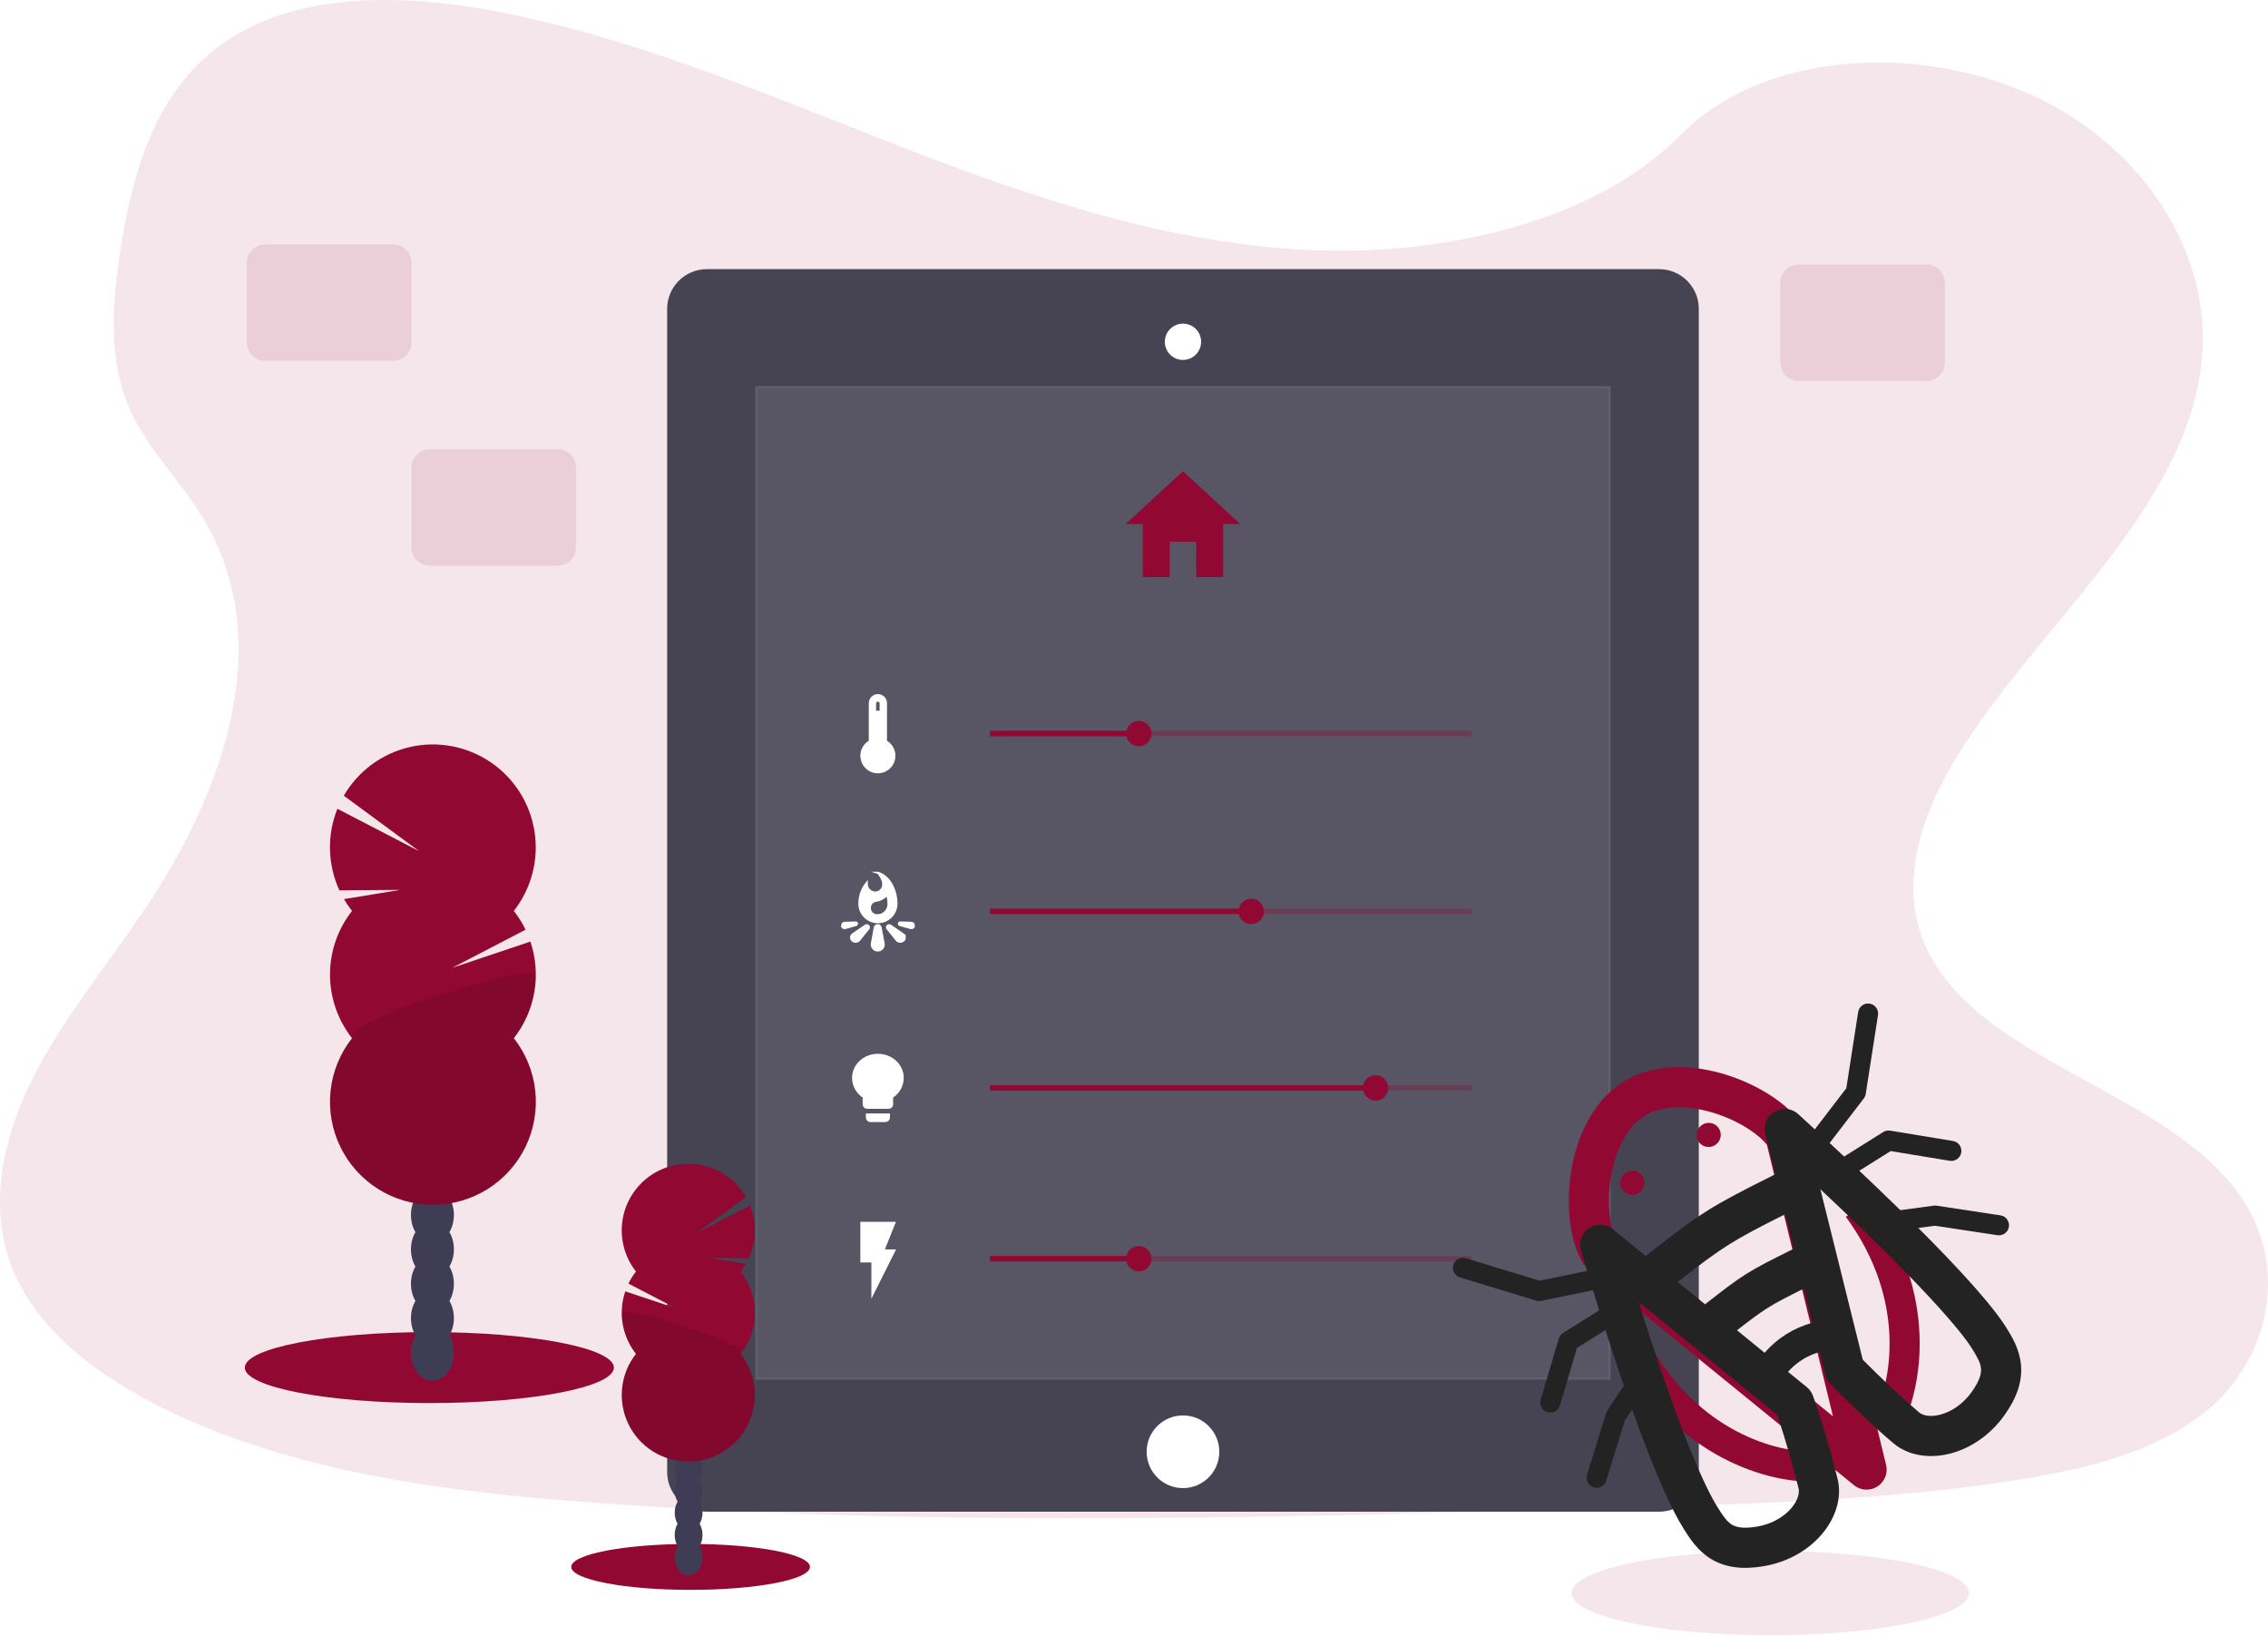 <svg width="1130" height="815" viewBox="0 0 1130 815" fill="none" xmlns="http://www.w3.org/2000/svg">
<g clip-path="url(#clip0)">
<path opacity="0.1" d="M656.54 124.69C584.1 122.18 515.1 98.79 449.22 73.2C383.34 47.61 318.07 19.28 247.37 5.71C201.89 -3.01 149.88 -4.29 113.24 20.14C77.97 43.6 66.58 84.14 60.46 121.69C55.85 149.97 53.14 179.69 65.76 206.2C74.53 224.57 90.1 240.02 100.87 257.62C138.32 318.88 111.87 394.41 71.25 454.21C52.25 482.27 30.12 509.03 15.43 538.9C0.74 568.77 -6.06 602.98 6.79 633.44C19.54 663.64 49.9 686.28 82.8 702.28C149.61 734.68 228.34 743.96 305.11 749.21C475.05 760.83 645.9 755.8 816.29 750.76C879.35 748.89 942.68 747 1004.72 737.25C1039.16 731.84 1074.72 723.25 1099.72 702.5C1131.47 676.16 1139.34 631.56 1118.06 598.5C1082.38 543.11 983.71 529.35 958.77 469.9C945.04 437.18 959.14 400.73 979.09 370.38C1021.89 305.27 1093.63 248.16 1097.41 173.74C1100.01 122.63 1065.52 71.44 1012.2 47.26C956.3 21.91 878.8 25.1 837.56 67.06C795.12 110.28 720.5 126.91 656.54 124.69Z" fill="#910932"/>
<path d="M826.6 134.07H352.2C341.265 134.07 332.4 142.935 332.4 153.87V733.24C332.4 744.175 341.265 753.04 352.2 753.04H826.6C837.535 753.04 846.4 744.175 846.4 733.24V153.87C846.4 142.935 837.535 134.07 826.6 134.07Z" fill="#464353"/>
<path opacity="0.1" d="M802.06 192.74H376.74V686.83H802.06V192.74Z" fill="white" stroke="white" stroke-miterlimit="10"/>
<path d="M589.4 741.28C599.396 741.28 607.5 733.176 607.5 723.18C607.5 713.184 599.396 705.08 589.4 705.08C579.404 705.08 571.3 713.184 571.3 723.18C571.3 733.176 579.404 741.28 589.4 741.28Z" fill="white"/>
<path d="M589.4 178.81C587.71 178.8 586.061 178.29 584.662 177.343C583.262 176.397 582.174 175.057 581.535 173.493C580.896 171.928 580.735 170.21 581.072 168.554C581.409 166.898 582.229 165.38 583.429 164.19C584.629 163 586.154 162.192 587.813 161.868C589.471 161.545 591.188 161.72 592.747 162.372C594.306 163.023 595.637 164.122 596.572 165.53C597.507 166.937 598.004 168.59 598 170.28C597.996 171.405 597.77 172.518 597.336 173.556C596.902 174.594 596.267 175.535 595.468 176.328C594.669 177.12 593.722 177.747 592.681 178.173C591.64 178.599 590.525 178.815 589.4 178.81V178.81Z" fill="white"/>
<path d="M589.4 162.21C590.996 162.2 592.56 162.665 593.891 163.546C595.223 164.427 596.262 165.683 596.878 167.156C597.493 168.629 597.657 170.252 597.348 171.818C597.039 173.384 596.271 174.823 595.142 175.952C594.013 177.081 592.574 177.849 591.008 178.158C589.442 178.467 587.819 178.303 586.346 177.688C584.873 177.072 583.617 176.033 582.736 174.701C581.855 173.37 581.39 171.806 581.4 170.21C581.416 168.093 582.264 166.067 583.761 164.57C585.257 163.074 587.283 162.226 589.4 162.21ZM589.4 161.21C587.608 161.21 585.856 161.742 584.367 162.739C582.878 163.735 581.718 165.152 581.034 166.808C580.351 168.465 580.174 170.287 580.528 172.044C580.881 173.801 581.748 175.413 583.019 176.677C584.289 177.941 585.907 178.799 587.665 179.142C589.424 179.486 591.245 179.299 592.898 178.607C594.551 177.914 595.961 176.746 596.949 175.251C597.938 173.757 598.46 172.002 598.45 170.21C598.437 167.818 597.477 165.529 595.782 163.843C594.086 162.157 591.792 161.21 589.4 161.21V161.21Z" fill="white"/>
<path d="M582.8 287.48V269.88H596V287.48H609.42V261.09H618L589.4 234.69L560.81 261.09H569.38V287.48H582.8Z" fill="#910932"/>
<path d="M441.43 369.28V350.28C441.43 349.21 441.005 348.184 440.248 347.427C439.491 346.67 438.465 346.245 437.395 346.245C436.325 346.245 435.299 346.67 434.542 347.427C433.785 348.184 433.36 349.21 433.36 350.28V369.28C431.768 370.173 430.517 371.568 429.803 373.247C429.089 374.927 428.952 376.795 429.413 378.561C429.874 380.327 430.908 381.89 432.352 383.005C433.797 384.121 435.57 384.726 437.395 384.726C439.22 384.726 440.993 384.121 442.438 383.005C443.882 381.89 444.916 380.327 445.377 378.561C445.838 376.795 445.701 374.927 444.987 373.247C444.273 371.568 443.022 370.173 441.43 369.28V369.28ZM436 350.28C436.029 349.936 436.187 349.615 436.442 349.381C436.696 349.147 437.029 349.017 437.375 349.017C437.721 349.017 438.054 349.147 438.308 349.381C438.563 349.615 438.721 349.936 438.75 350.28V354.54H436V350.28Z" fill="white" stroke="white" stroke-miterlimit="10"/>
<path opacity="0.3" d="M733.28 364.08H493.28V366.75H733.28V364.08Z" fill="#910932"/>
<path d="M567.39 371.75C570.886 371.75 573.72 368.916 573.72 365.42C573.72 361.924 570.886 359.09 567.39 359.09C563.894 359.09 561.06 361.924 561.06 365.42C561.06 368.916 563.894 371.75 567.39 371.75Z" fill="#910932"/>
<path d="M567.39 364.08H493.28V366.75H567.39V364.08Z" fill="#910932"/>
<path d="M438.79 462.12C438.745 461.763 438.569 461.436 438.295 461.203C438.021 460.969 437.669 460.847 437.31 460.86C436.982 460.851 436.661 460.953 436.398 461.149C436.135 461.344 435.945 461.623 435.86 461.94L434.4 469.88C434.36 470.081 434.34 470.285 434.34 470.49C434.34 471.286 434.656 472.049 435.219 472.611C435.781 473.174 436.544 473.49 437.34 473.49C438.136 473.49 438.899 473.174 439.461 472.611C440.024 472.049 440.34 471.286 440.34 470.49C440.337 470.244 440.303 469.998 440.24 469.76L438.79 462.12ZM450.15 465.53C449.996 465.404 449.832 465.291 449.66 465.19L443.74 461.11C443.516 460.943 443.24 460.859 442.961 460.874C442.681 460.889 442.416 461 442.21 461.19C442.026 461.352 441.908 461.576 441.879 461.82C441.849 462.063 441.91 462.309 442.05 462.51L446.61 468.16C446.698 468.292 446.799 468.416 446.91 468.53C447.359 468.918 447.932 469.131 448.525 469.131C449.118 469.131 449.691 468.918 450.14 468.53C450.353 468.342 450.523 468.111 450.64 467.853C450.757 467.594 450.817 467.314 450.817 467.03C450.817 466.746 450.757 466.466 450.64 466.207C450.523 465.949 450.353 465.718 450.14 465.53H450.15ZM454.15 459.7L448.6 459.5C448.433 459.474 448.263 459.513 448.125 459.61C447.987 459.707 447.892 459.854 447.86 460.02C447.839 460.177 447.871 460.337 447.951 460.475C448.03 460.612 448.153 460.72 448.3 460.78V460.78L453.67 462.3C454.45 462.47 455.32 462.11 455.32 461.3C455.32 460.3 455.03 459.79 454.15 459.69V459.7ZM426.57 460.78C426.717 460.72 426.84 460.612 426.919 460.475C426.999 460.337 427.031 460.177 427.01 460.02C426.976 459.853 426.879 459.706 426.739 459.609C426.6 459.513 426.428 459.473 426.26 459.5L420.72 459.7C419.83 459.8 419.57 460.29 419.57 461.3C419.57 462.1 420.42 462.47 421.19 462.3L426.56 460.77L426.57 460.78ZM431.1 461.1L425.18 465.17C425.01 465.268 424.849 465.382 424.7 465.51C424.487 465.698 424.317 465.929 424.2 466.187C424.083 466.446 424.023 466.726 424.023 467.01C424.023 467.294 424.083 467.574 424.2 467.833C424.317 468.092 424.487 468.322 424.7 468.51C425.14 468.911 425.714 469.134 426.31 469.134C426.906 469.134 427.48 468.911 427.92 468.51C428.039 468.405 428.144 468.284 428.23 468.15L432.79 462.52C432.93 462.319 432.991 462.073 432.961 461.83C432.932 461.586 432.814 461.362 432.63 461.2C432.423 460.999 432.151 460.878 431.863 460.86C431.576 460.842 431.291 460.927 431.06 461.1H431.1ZM437.44 434.74C437.44 434.74 440.04 437.74 440.04 440.27C440.084 440.817 440.015 441.368 439.837 441.887C439.659 442.407 439.375 442.884 439.005 443.289C438.634 443.695 438.184 444.019 437.683 444.243C437.181 444.467 436.639 444.585 436.09 444.59C435.529 444.589 434.973 444.475 434.456 444.256C433.939 444.037 433.471 443.717 433.08 443.315C432.689 442.912 432.382 442.435 432.177 441.913C431.973 441.39 431.875 440.831 431.89 440.27V439.68C429.463 442.628 428.14 446.331 428.15 450.15C428.15 452.606 429.126 454.961 430.862 456.698C432.599 458.434 434.954 459.41 437.41 459.41C439.866 459.41 442.221 458.434 443.958 456.698C445.694 454.961 446.67 452.606 446.67 450.15C446.67 443.91 443.59 436.6 437.4 434.74H437.44ZM437.11 455.94C436.133 455.951 435.192 455.573 434.492 454.891C433.793 454.209 433.393 453.277 433.38 452.3C433.378 451.402 433.709 450.536 434.31 449.869C434.91 449.202 435.737 448.782 436.63 448.69C438.713 448.35 440.61 447.288 441.99 445.69C442.444 447.208 442.673 448.785 442.67 450.37C442.67 451.845 442.084 453.259 441.042 454.302C439.999 455.344 438.585 455.93 437.11 455.93V455.94Z" fill="white" stroke="white" stroke-miterlimit="10"/>
<path opacity="0.3" d="M733.28 452.65H493.28V455.32H733.28V452.65Z" fill="#910932"/>
<path d="M623.39 460.32C626.886 460.32 629.72 457.486 629.72 453.99C629.72 450.494 626.886 447.66 623.39 447.66C619.894 447.66 617.06 450.494 617.06 453.99C617.06 457.486 619.894 460.32 623.39 460.32Z" fill="#910932"/>
<path d="M624 452.65H493.28V455.32H624V452.65Z" fill="#910932"/>
<path d="M431.9 556.71C431.903 557.165 432.085 557.601 432.407 557.923C432.729 558.245 433.165 558.427 433.62 558.43H441.18C441.635 558.427 442.071 558.245 442.393 557.923C442.715 557.601 442.897 557.165 442.9 556.71V555.17H431.9V556.71ZM437.4 525.43C430.55 525.43 425.03 530.58 425.03 536.95C425.044 538.849 425.535 540.714 426.458 542.374C427.38 544.034 428.705 545.435 430.31 546.45V550.18C430.318 550.405 430.37 550.626 430.463 550.83C430.556 551.035 430.689 551.219 430.853 551.372C431.017 551.525 431.21 551.644 431.421 551.723C431.631 551.802 431.855 551.838 432.08 551.83H442.72C442.945 551.838 443.169 551.802 443.379 551.723C443.59 551.644 443.783 551.525 443.947 551.372C444.111 551.219 444.244 551.035 444.337 550.83C444.43 550.626 444.482 550.405 444.49 550.18V546.45C446.098 545.438 447.426 544.037 448.35 542.377C449.275 540.717 449.767 538.85 449.78 536.95C449.78 530.58 444.25 525.43 437.4 525.43Z" fill="white" stroke="white" stroke-miterlimit="10"/>
<path opacity="0.3" d="M733.28 540.6H493.28V543.27H733.28V540.6Z" fill="#910932"/>
<path d="M685.39 548.26C688.886 548.26 691.72 545.426 691.72 541.93C691.72 538.434 688.886 535.6 685.39 535.6C681.894 535.6 679.06 538.434 679.06 541.93C679.06 545.426 681.894 548.26 685.39 548.26Z" fill="#910932"/>
<path d="M686 540.6H493.28V543.27H686V540.6Z" fill="#910932"/>
<path d="M429.15 609.13V628.37H434.65V644.87L445.65 622.87H440.15L445.65 609.13H429.15Z" fill="white" stroke="white" stroke-miterlimit="10"/>
<path opacity="0.3" d="M733.28 625.67H493.28V628.34H733.28V625.67Z" fill="#910932"/>
<path d="M567.39 633.33C570.886 633.33 573.72 630.496 573.72 627C573.72 623.504 570.886 620.67 567.39 620.67C563.894 620.67 561.06 623.504 561.06 627C561.06 630.496 563.894 633.33 567.39 633.33Z" fill="#910932"/>
<path d="M567.39 625.67H493.28V628.34H567.39V625.67Z" fill="#910932"/>
<path d="M344.08 791.98C376.924 791.98 403.55 786.858 403.55 780.54C403.55 774.222 376.924 769.1 344.08 769.1C311.236 769.1 284.61 774.222 284.61 780.54C284.61 786.858 311.236 791.98 344.08 791.98Z" fill="#910932"/>
<path d="M343.09 784.74C346.912 784.74 350.01 780.684 350.01 775.68C350.01 770.676 346.912 766.62 343.09 766.62C339.268 766.62 336.17 770.676 336.17 775.68C336.17 780.684 339.268 784.74 343.09 784.74Z" fill="#3F3D56"/>
<path d="M343.09 773.66C346.912 773.66 350.01 769.604 350.01 764.6C350.01 759.596 346.912 755.54 343.09 755.54C339.268 755.54 336.17 759.596 336.17 764.6C336.17 769.604 339.268 773.66 343.09 773.66Z" fill="#3F3D56"/>
<path d="M343.09 762.59C346.912 762.59 350.01 758.534 350.01 753.53C350.01 748.526 346.912 744.47 343.09 744.47C339.268 744.47 336.17 748.526 336.17 753.53C336.17 758.534 339.268 762.59 343.09 762.59Z" fill="#3F3D56"/>
<path d="M343.09 751.51C346.912 751.51 350.01 747.454 350.01 742.45C350.01 737.446 346.912 733.39 343.09 733.39C339.268 733.39 336.17 737.446 336.17 742.45C336.17 747.454 339.268 751.51 343.09 751.51Z" fill="#3F3D56"/>
<path d="M343.09 740.43C346.912 740.43 350.01 736.374 350.01 731.37C350.01 726.366 346.912 722.31 343.09 722.31C339.268 722.31 336.17 726.366 336.17 731.37C336.17 736.374 339.268 740.43 343.09 740.43Z" fill="#3F3D56"/>
<path d="M343.09 729.35C346.912 729.35 350.01 725.294 350.01 720.29C350.01 715.286 346.912 711.23 343.09 711.23C339.268 711.23 336.17 715.286 336.17 720.29C336.17 725.294 339.268 729.35 343.09 729.35Z" fill="#3F3D56"/>
<path d="M343.09 718.27C346.912 718.27 350.01 714.214 350.01 709.21C350.01 704.206 346.912 700.15 343.09 700.15C339.268 700.15 336.17 704.206 336.17 709.21C336.17 714.214 339.268 718.27 343.09 718.27Z" fill="#3F3D56"/>
<path d="M369 633.41C369.944 632.202 370.806 630.933 371.58 629.61L353.38 626.61L373.06 626.76C374.944 622.652 375.972 618.203 376.081 613.685C376.189 609.167 375.375 604.674 373.69 600.48L347.31 614.18L371.65 596.28C369.37 592.337 366.302 588.907 362.637 586.201C358.973 583.496 354.791 581.575 350.351 580.557C345.912 579.539 341.31 579.446 336.834 580.284C332.357 581.122 328.1 582.873 324.33 585.428C320.559 587.983 317.355 591.287 314.918 595.134C312.48 598.982 310.861 603.29 310.161 607.791C309.461 612.291 309.695 616.888 310.85 621.294C312.004 625.7 314.053 629.821 316.87 633.4C315.403 635.262 314.136 637.273 313.09 639.4L336.71 651.67L311.53 643.28C309.762 648.505 309.325 654.089 310.257 659.526C311.189 664.963 313.462 670.082 316.87 674.42C313.025 679.312 310.633 685.187 309.969 691.373C309.305 697.56 310.395 703.808 313.114 709.405C315.834 715.001 320.073 719.72 325.347 723.021C330.621 726.322 336.718 728.073 342.94 728.073C349.162 728.073 355.259 726.322 360.533 723.021C365.807 719.72 370.046 715.001 372.765 709.405C375.485 703.808 376.575 697.56 375.911 691.373C375.246 685.187 372.855 679.312 369.01 674.42C373.603 668.574 376.1 661.355 376.1 653.92C376.1 646.485 373.603 639.266 369.01 633.42L369 633.41Z" fill="#910932"/>
<path opacity="0.1" d="M309.78 653.91C309.766 661.347 312.264 668.571 316.87 674.41C313.025 679.302 310.633 685.177 309.969 691.363C309.305 697.55 310.395 703.798 313.115 709.395C315.834 714.991 320.073 719.71 325.347 723.011C330.621 726.312 336.718 728.062 342.94 728.062C349.162 728.062 355.259 726.312 360.533 723.011C365.807 719.71 370.046 714.991 372.765 709.395C375.485 703.798 376.575 697.55 375.911 691.363C375.246 685.177 372.855 679.302 369.01 674.41C373.45 668.77 309.78 650.19 309.78 653.91Z" fill="black"/>
<path d="M213.92 698.93C264.697 698.93 305.86 691.014 305.86 681.25C305.86 671.486 264.697 663.57 213.92 663.57C163.143 663.57 121.98 671.486 121.98 681.25C121.98 691.014 163.143 698.93 213.92 698.93Z" fill="#910932"/>
<path d="M215.45 687.75C221.359 687.75 226.15 681.477 226.15 673.74C226.15 666.002 221.359 659.73 215.45 659.73C209.541 659.73 204.75 666.002 204.75 673.74C204.75 681.477 209.541 687.75 215.45 687.75Z" fill="#3F3D56"/>
<path d="M215.45 670.62C221.359 670.62 226.15 664.347 226.15 656.61C226.15 648.872 221.359 642.6 215.45 642.6C209.541 642.6 204.75 648.872 204.75 656.61C204.75 664.347 209.541 670.62 215.45 670.62Z" fill="#3F3D56"/>
<path d="M215.45 653.49C221.359 653.49 226.15 647.217 226.15 639.48C226.15 631.742 221.359 625.47 215.45 625.47C209.541 625.47 204.75 631.742 204.75 639.48C204.75 647.217 209.541 653.49 215.45 653.49Z" fill="#3F3D56"/>
<path d="M215.45 636.36C221.359 636.36 226.15 630.087 226.15 622.35C226.15 614.612 221.359 608.34 215.45 608.34C209.541 608.34 204.75 614.612 204.75 622.35C204.75 630.087 209.541 636.36 215.45 636.36Z" fill="#3F3D56"/>
<path d="M215.45 619.24C221.359 619.24 226.15 612.967 226.15 605.23C226.15 597.492 221.359 591.22 215.45 591.22C209.541 591.22 204.75 597.492 204.75 605.23C204.75 612.967 209.541 619.24 215.45 619.24Z" fill="#3F3D56"/>
<path d="M215.45 602.11C221.359 602.11 226.15 595.837 226.15 588.1C226.15 580.362 221.359 574.09 215.45 574.09C209.541 574.09 204.75 580.362 204.75 588.1C204.75 595.837 209.541 602.11 215.45 602.11Z" fill="#3F3D56"/>
<path d="M215.45 584.98C221.359 584.98 226.15 578.707 226.15 570.97C226.15 563.232 221.359 556.96 215.45 556.96C209.541 556.96 204.75 563.232 204.75 570.97C204.75 578.707 209.541 584.98 215.45 584.98Z" fill="#3F3D56"/>
<path d="M175.38 453.76C173.915 451.896 172.579 449.935 171.38 447.89L199.52 443.28L169.1 443.51C166.181 437.161 164.586 430.284 164.415 423.298C164.243 416.312 165.497 409.365 168.1 402.88L208.92 424.05L171.3 396.37C174.831 390.286 179.577 384.994 185.241 380.822C190.905 376.651 197.367 373.689 204.225 372.122C211.083 370.555 218.19 370.415 225.104 371.712C232.018 373.009 238.591 375.715 244.415 379.66C250.238 383.606 255.188 388.708 258.955 394.649C262.723 400.59 265.228 407.242 266.315 414.192C267.401 421.142 267.046 428.241 265.272 435.049C263.497 441.856 260.341 448.225 256 453.76C258.279 456.656 260.238 459.791 261.84 463.11L225.33 482.11L264.26 469.04C266.991 477.117 267.666 485.747 266.224 494.151C264.782 502.554 261.268 510.466 256 517.17C261.95 524.734 265.651 533.819 266.681 543.388C267.71 552.956 266.027 562.621 261.822 571.278C257.618 579.934 251.062 587.233 242.905 592.34C234.748 597.446 225.319 600.154 215.695 600.154C206.071 600.154 196.642 597.446 188.485 592.34C180.328 587.233 173.772 579.934 169.568 571.278C165.363 562.621 163.68 552.956 164.709 543.388C165.739 533.819 169.44 524.734 175.39 517.17C168.283 508.13 164.42 496.964 164.42 485.465C164.42 473.966 168.283 462.8 175.39 453.76H175.38Z" fill="#910932"/>
<path opacity="0.1" d="M267 485.46C267.008 496.967 263.132 508.14 256 517.17C261.95 524.734 265.651 533.82 266.681 543.388C267.71 552.956 266.027 562.621 261.822 571.278C257.618 579.934 251.062 587.233 242.905 592.34C234.748 597.446 225.319 600.154 215.695 600.154C206.071 600.154 196.642 597.446 188.485 592.34C180.328 587.233 173.772 579.934 169.568 571.278C165.363 562.621 163.68 552.956 164.709 543.388C165.739 533.82 169.44 524.734 175.39 517.17C168.51 508.44 267 479.71 267 485.46Z" fill="black"/>
<path opacity="0.1" d="M882 814.56C936.676 814.56 981 805.158 981 793.56C981 781.962 936.676 772.56 882 772.56C827.324 772.56 783 781.962 783 793.56C783 805.158 827.324 814.56 882 814.56Z" fill="#910932"/>
<path opacity="0.1" d="M195.85 121.78H132.15C127.097 121.78 123 125.877 123 130.93V170.63C123 175.683 127.097 179.78 132.15 179.78H195.85C200.903 179.78 205 175.683 205 170.63V130.93C205 125.877 200.903 121.78 195.85 121.78Z" fill="#910932"/>
<path opacity="0.1" d="M277.85 223.78H214.15C209.097 223.78 205 227.877 205 232.93V272.63C205 277.683 209.097 281.78 214.15 281.78H277.85C282.903 281.78 287 277.683 287 272.63V232.93C287 227.877 282.903 223.78 277.85 223.78Z" fill="#910932"/>
<path opacity="0.1" d="M959.85 131.78H896.15C891.097 131.78 887 135.877 887 140.93V180.63C887 185.683 891.097 189.78 896.15 189.78H959.85C964.903 189.78 969 185.683 969 180.63V140.93C969 135.877 964.903 131.78 959.85 131.78Z" fill="#910932"/>
<g filter="url(#filter0_d)">
<path fill-rule="evenodd" clip-rule="evenodd" d="M807.626 670.439C835.365 722.693 882.236 734.773 903.396 733.958L902.818 718.969C886.577 719.594 845.543 709.875 820.875 663.405L807.626 670.439ZM931.768 593.266C966.754 640.973 957.243 688.432 947.304 707.131L934.059 700.091C941.687 685.739 950.784 644.562 919.672 602.137L931.768 593.266Z" fill="#910932"/>
</g>
<g filter="url(#filter1_d)">
<path fill-rule="evenodd" clip-rule="evenodd" d="M730.35 622.769C727.709 621.964 724.915 623.453 724.11 626.095C723.305 628.736 724.794 631.53 727.436 632.335L765.431 643.91C766.232 644.154 767.081 644.193 767.901 644.024L814.225 634.436C816.929 633.876 818.667 631.23 818.108 628.526C817.548 625.822 814.902 624.084 812.198 624.643L767.124 633.973L730.35 622.769ZM800.266 733.631C799.451 736.269 796.651 737.746 794.012 736.931C791.374 736.115 789.897 733.315 790.712 730.677L800.222 699.918C800.362 699.467 800.564 699.038 800.824 698.644L816.072 675.499C817.591 673.193 820.692 672.555 822.998 674.075C825.304 675.594 825.942 678.695 824.423 681.001L809.566 703.551L800.266 733.631ZM776.62 662.834C776.965 661.664 777.726 660.661 778.759 660.012L805.139 643.459C807.478 641.991 810.564 642.698 812.032 645.037C813.5 647.376 812.793 650.462 810.454 651.929L785.677 667.477L777.243 696.081C776.462 698.73 773.682 700.244 771.033 699.463C768.385 698.682 766.871 695.902 767.652 693.253L776.62 662.834ZM925.804 500.125C926.229 497.396 928.785 495.528 931.513 495.952C934.242 496.377 936.11 498.933 935.685 501.661L929.581 540.909C929.452 541.736 929.118 542.518 928.608 543.183L899.825 580.723C898.145 582.915 895.006 583.329 892.815 581.649C890.623 579.969 890.209 576.83 891.889 574.639L919.896 538.111L925.804 500.125ZM995.215 611.303C997.945 611.717 1000.49 609.838 1000.91 607.108C1001.32 604.377 999.442 601.829 996.711 601.416L964.878 596.599C964.411 596.528 963.937 596.524 963.469 596.587L935.996 600.249C933.259 600.614 931.336 603.129 931.701 605.866C932.065 608.603 934.58 610.526 937.317 610.161L964.085 606.593L995.215 611.303ZM941.753 559.216C940.55 559.017 939.315 559.266 938.282 559.914L911.902 576.467C909.563 577.935 908.856 581.021 910.324 583.36C911.792 585.699 914.878 586.406 917.217 584.938L941.994 569.39L971.419 574.239C974.144 574.688 976.717 572.843 977.166 570.119C977.615 567.394 975.77 564.821 973.045 564.372L941.753 559.216Z" fill="#232323"/>
</g>
<g filter="url(#filter2_d)">
<path fill-rule="evenodd" clip-rule="evenodd" d="M802.101 602.234C802.721 607.226 803.862 611.02 805.078 613.484L913.248 701.516L880.349 566.276C878.651 564.08 875.724 561.37 871.51 558.606C866.656 555.423 860.658 552.54 854.223 550.516C840.923 546.332 828.043 546.448 819.437 551.848C810.541 557.43 804.656 569.188 802.499 583.052C801.453 589.775 801.385 596.463 802.101 602.234ZM808.806 534.907C824.562 525.021 844.386 526.455 860.223 531.437C868.357 533.995 876.036 537.656 882.479 541.882C888.794 546.024 894.528 551.107 898.097 556.796C898.669 557.706 899.09 558.703 899.344 559.747L939.681 725.562C939.732 725.761 939.776 725.962 939.815 726.163C940.08 727.552 940.043 728.936 939.747 730.242C939.452 731.547 938.891 732.81 938.055 733.948C937.323 734.949 936.403 735.816 935.331 736.492C934.26 737.169 933.081 737.627 931.863 737.858C930.475 738.124 929.093 738.087 927.788 737.791C926.481 737.497 925.217 736.936 924.077 736.099C923.912 735.978 923.75 735.851 923.592 735.72L790.986 627.802C790.138 627.111 789.409 626.287 788.828 625.361C785.239 619.641 783.187 612.22 782.253 604.698C781.3 597.017 781.416 588.464 782.737 579.977C785.313 563.423 792.889 544.895 808.806 534.907Z" fill="#910932"/>
</g>
<g filter="url(#filter3_d)">
<path fill-rule="evenodd" clip-rule="evenodd" d="M816.47 590.307C819.298 588.533 820.163 584.818 818.402 582.012C816.64 579.205 812.92 578.368 810.092 580.143C807.264 581.917 806.399 585.631 808.16 588.438C809.921 591.245 813.642 592.082 816.47 590.307ZM854.51 566.437C857.338 564.663 858.203 560.949 856.442 558.142C854.681 555.335 850.96 554.498 848.132 556.273C845.304 558.047 844.439 561.761 846.2 564.568C847.962 567.375 851.682 568.212 854.51 566.437Z" fill="#910932"/>
</g>
<path fill-rule="evenodd" clip-rule="evenodd" d="M791.718 611.746C795.368 609.311 800.179 609.539 803.582 612.309L819.914 625.606C834.069 614.625 842.109 608.455 850.838 602.978C859.377 597.62 868.509 592.966 884.511 584.943L879.499 564.79C878.435 560.513 880.297 556.044 884.083 553.787C887.868 551.53 892.685 552.018 895.942 554.987C976.563 628.505 994.6 653.361 999.5 661.17C1002.33 665.674 1006.15 671.904 1006.9 679.65C1007.71 687.885 1004.99 696.102 998.766 704.859C991.677 714.839 981.928 721.332 972.041 723.978C962.369 726.566 951.321 725.686 943.239 718.838C933.25 710.374 922.094 699.744 911.91 689.375C910.658 688.101 909.771 686.515 909.34 684.782L906.534 673.499C900.39 675.261 894.947 678.701 890.858 683.366L900.212 690.982C901.625 692.132 902.697 693.646 903.312 695.361C908.318 709.318 912.267 723.943 915.454 736.273C918.104 746.529 914.091 756.86 907.553 764.443C900.87 772.194 890.782 778.149 878.713 780.191C868.121 781.982 859.539 780.859 852.473 776.553C845.828 772.503 841.881 766.352 839.054 761.847C834.204 754.118 818.868 727.677 787.684 622.917C786.432 618.712 788.068 614.181 791.718 611.746ZM879.21 673.883C885.384 666.673 893.671 661.488 902.915 658.946L898.68 641.918C889.759 646.374 885.104 648.769 880.711 651.526C876.466 654.189 872.568 657.126 865.437 662.669L879.21 673.883ZM889.459 604.838L893.735 622.031C882.261 627.747 875.903 630.931 870.081 634.585C864.333 638.191 858.97 642.341 849.521 649.711L835.836 638.57C847.783 629.324 854.397 624.356 861.468 619.919C868.434 615.548 875.898 611.658 889.459 604.838ZM816.436 648.565C840.965 726.557 852.98 746.411 855.995 751.217C858.921 755.88 860.714 758.154 862.881 759.474C864.627 760.539 867.929 761.731 875.377 760.471C882.988 759.183 888.852 755.505 892.406 751.383C896.105 747.092 896.615 743.309 896.09 741.277C893.134 729.84 889.659 716.985 885.404 704.716L816.436 648.565ZM982.559 671.8C979.595 667.076 966.432 648.142 906.978 592.412L928.088 677.296C937.453 686.746 947.388 696.139 956.168 703.579C957.769 704.936 961.397 706.123 966.87 704.658C972.127 703.251 977.99 699.571 982.46 693.278C986.835 687.119 987.198 683.628 986.999 681.592C986.753 679.067 985.485 676.464 982.559 671.8Z" fill="#232323"/>
</g>
<defs>
<filter id="filter0_d" x="804.308" y="592.546" width="186.432" height="174.304" filterUnits="userSpaceOnUse" color-interpolation-filters="sRGB">
<feFlood flood-opacity="0" result="BackgroundImageFix"/>
<feColorMatrix in="SourceAlpha" type="matrix" values="0 0 0 0 0 0 0 0 0 0 0 0 0 0 0 0 0 0 127 0"/>
<feOffset dy="4"/>
<feGaussianBlur stdDeviation="1.5"/>
<feColorMatrix type="matrix" values="0 0 0 0 0 0 0 0 0 0 0 0 0 0 0 0 0 0 0.25 0"/>
<feBlend mode="normal" in2="BackgroundImageFix" result="effect1_dropShadow"/>
<feBlend mode="normal" in="SourceGraphic" in2="effect1_dropShadow" result="shape"/>
</filter>
<filter id="filter1_d" x="718" y="494" width="289.545" height="253.479" filterUnits="userSpaceOnUse" color-interpolation-filters="sRGB">
<feFlood flood-opacity="0" result="BackgroundImageFix"/>
<feColorMatrix in="SourceAlpha" type="matrix" values="0 0 0 0 0 0 0 0 0 0 0 0 0 0 0 0 0 0 127 0"/>
<feOffset dy="4"/>
<feGaussianBlur stdDeviation="2"/>
<feColorMatrix type="matrix" values="0 0 0 0 0 0 0 0 0 0 0 0 0 0 0 0 0 0 0.25 0"/>
<feBlend mode="normal" in2="BackgroundImageFix" result="effect1_dropShadow"/>
<feBlend mode="normal" in="SourceGraphic" in2="effect1_dropShadow" result="shape"/>
</filter>
<filter id="filter2_d" x="749.748" y="500.89" width="243.771" height="278.165" filterUnits="userSpaceOnUse" color-interpolation-filters="sRGB">
<feFlood flood-opacity="0" result="BackgroundImageFix"/>
<feColorMatrix in="SourceAlpha" type="matrix" values="0 0 0 0 0 0 0 0 0 0 0 0 0 0 0 0 0 0 127 0"/>
<feOffset dy="4"/>
<feGaussianBlur stdDeviation="2"/>
<feColorMatrix type="matrix" values="0 0 0 0 0 0 0 0 0 0 0 0 0 0 0 0 0 0 0.25 0"/>
<feBlend mode="normal" in2="BackgroundImageFix" result="effect1_dropShadow"/>
<feBlend mode="normal" in="SourceGraphic" in2="effect1_dropShadow" result="shape"/>
</filter>
<filter id="filter3_d" x="800.971" y="553.06" width="62.66" height="48.461" filterUnits="userSpaceOnUse" color-interpolation-filters="sRGB">
<feFlood flood-opacity="0" result="BackgroundImageFix"/>
<feColorMatrix in="SourceAlpha" type="matrix" values="0 0 0 0 0 0 0 0 0 0 0 0 0 0 0 0 0 0 127 0"/>
<feOffset dy="4"/>
<feGaussianBlur stdDeviation="2"/>
<feColorMatrix type="matrix" values="0 0 0 0 0 0 0 0 0 0 0 0 0 0 0 0 0 0 0.25 0"/>
<feBlend mode="normal" in2="BackgroundImageFix" result="effect1_dropShadow"/>
<feBlend mode="normal" in="SourceGraphic" in2="effect1_dropShadow" result="shape"/>
</filter>
<clipPath id="clip0">
<rect width="1130" height="814.56" fill="white"/>
</clipPath>
</defs>
</svg>
